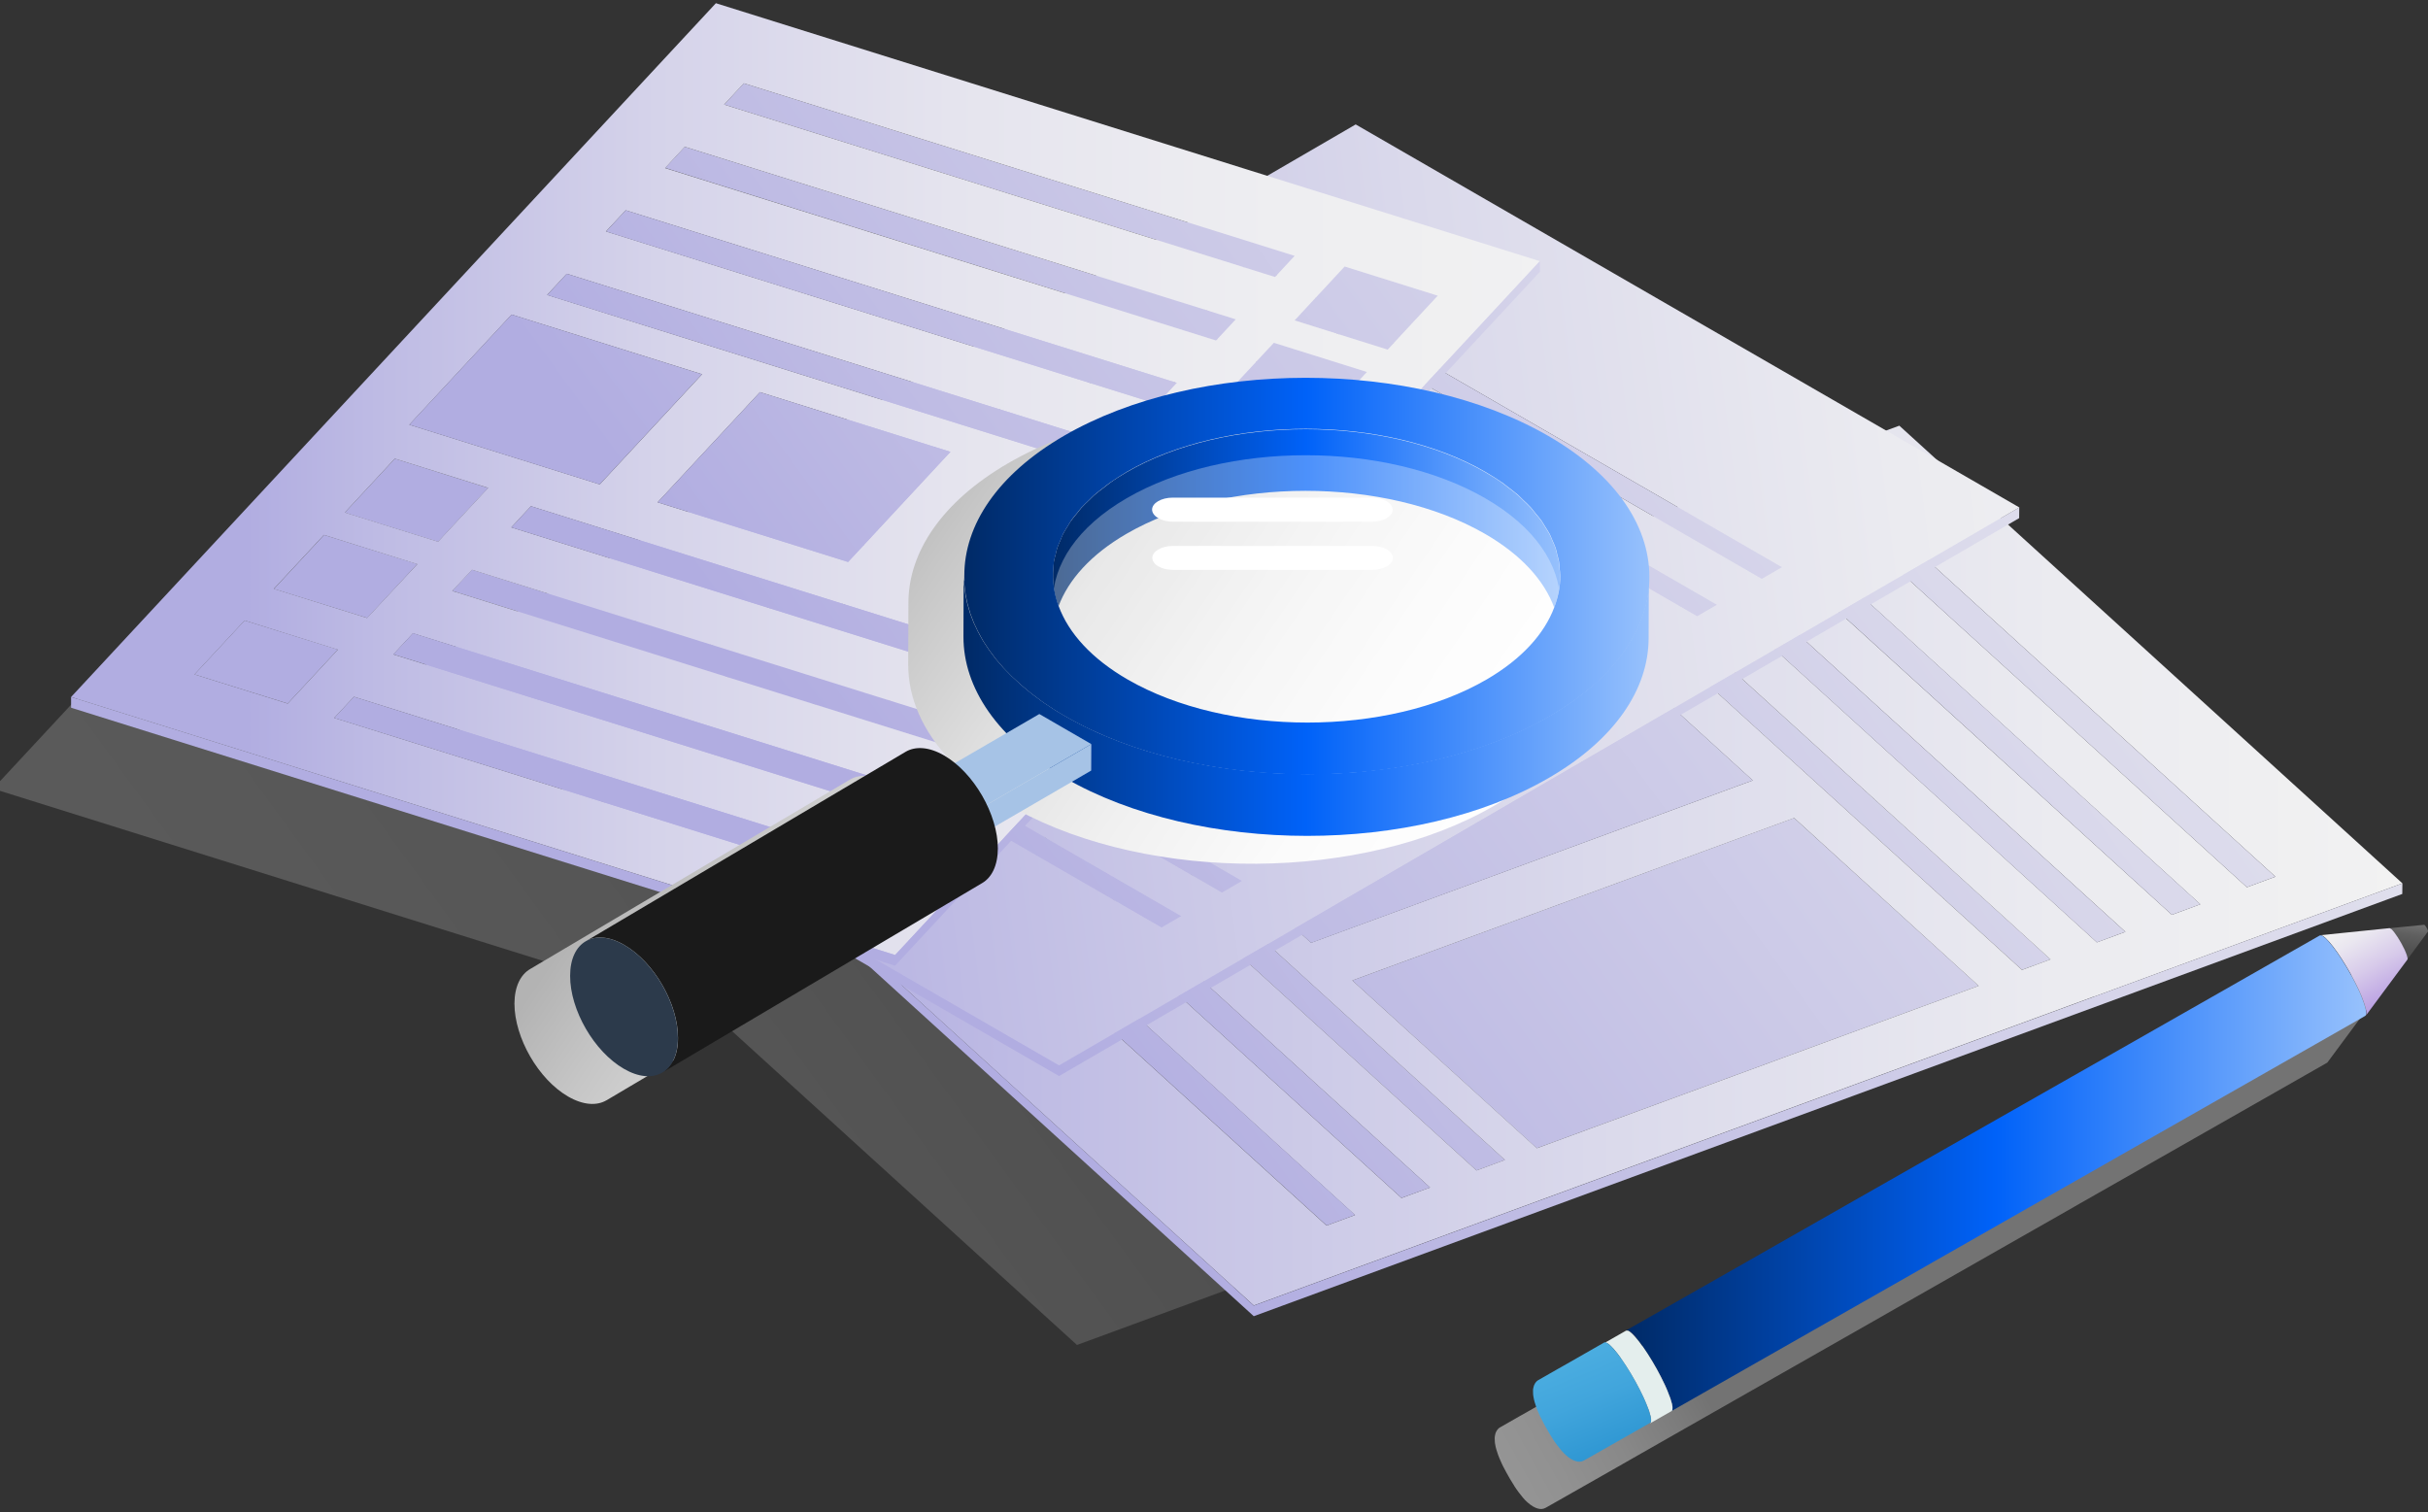 <svg width="366" height="228" viewBox="0 0 366 228" fill="none" xmlns="http://www.w3.org/2000/svg">
<rect x="0" y="0" width="366" height="228" fill="#333333" stroke="none"/>
<g clip-path="url(#clip0_5674_822)">
<path style="mix-blend-mode:multiply" opacity="0.5" d="M360.176 147.482C360.176 147.482 360.176 147.466 360.176 147.449C360.176 147.4 360.127 147.318 360.094 147.22C359.963 146.958 359.783 146.664 359.669 146.549C359.636 146.533 359.619 146.517 359.603 146.517C357.853 146.697 356.102 146.86 354.351 147.04C350.883 147.4 347.415 147.744 343.946 148.104C343.946 148.104 343.93 148.104 343.913 148.12H343.881L336.273 152.455C333.835 153.846 331.365 155.253 328.845 156.693L314.972 164.595C312.207 166.166 309.442 167.752 306.628 169.339L304.468 170.566C301.556 172.219 298.628 173.888 295.699 175.556L278.717 185.225C277.964 185.651 277.212 186.076 276.476 186.502L268.23 191.197C263.485 193.897 258.839 196.547 254.307 199.132L246.912 203.337C244.311 204.809 241.759 206.265 239.288 207.672C238.814 207.95 238.241 208.261 237.685 208.588L236.082 209.504C235.165 210.028 234.151 210.601 233.104 211.206L230.355 212.776C229.93 213.022 229.505 213.267 229.079 213.496L226.102 215.198C225.922 215.296 225.676 215.525 225.496 215.918C225.464 215.967 225.447 216.032 225.431 216.098C225.398 216.179 225.382 216.261 225.365 216.359C225.349 216.474 225.333 216.589 225.316 216.703C225.316 216.768 225.316 216.834 225.316 216.916C225.316 217.063 225.316 217.21 225.333 217.374C225.333 217.456 225.349 217.537 225.365 217.636C225.382 217.799 225.415 217.963 225.464 218.143C225.496 218.257 225.513 218.388 225.562 218.519C225.611 218.699 225.676 218.895 225.742 219.075C225.774 219.173 225.791 219.255 225.84 219.37C225.856 219.419 225.889 219.484 225.905 219.533C225.938 219.632 225.987 219.746 226.036 219.861C226.102 220.024 226.167 220.188 226.249 220.351C226.298 220.45 226.331 220.548 226.38 220.646C226.445 220.777 226.658 221.251 227.002 221.857C227.034 221.922 227.083 222.004 227.116 222.069C227.247 222.298 227.394 222.56 227.541 222.822C227.574 222.887 227.607 222.953 227.656 223.018C227.836 223.329 228.049 223.656 228.261 224C228.261 224 228.261 224 228.261 224.016C228.458 224.327 228.687 224.638 228.899 224.932C228.932 224.981 228.981 225.03 229.014 225.08C229.194 225.325 229.39 225.554 229.57 225.783C229.799 226.061 230.045 226.307 230.29 226.519C230.814 226.977 231.304 227.272 231.746 227.403C232.204 227.55 232.613 227.517 232.973 227.321C233.448 227.043 233.955 226.765 234.478 226.47L242.969 221.644L244.573 220.728L246.176 219.812L253.784 215.476C256.205 214.102 258.675 212.695 261.195 211.255L275.101 203.337C277.833 201.782 280.598 200.212 283.38 198.625L285.605 197.349C291.233 194.142 296.926 190.903 302.603 187.663L311.34 182.69C312.092 182.264 312.829 181.839 313.565 181.413L321.843 176.702C326.571 174.002 331.218 171.352 335.75 168.783L343.161 164.562C345.746 163.09 348.298 161.634 350.768 160.227C350.768 160.227 350.768 160.194 350.801 160.194C350.801 160.194 350.834 160.194 350.834 160.178C352.912 157.38 354.989 154.566 357.067 151.768C358.114 150.345 359.161 148.938 360.208 147.515C360.208 147.515 360.208 147.482 360.208 147.449L360.176 147.482Z" fill="url(#paint0_linear_5674_822)"/>
<path d="M362.892 144.504C362.892 144.39 362.843 144.226 362.777 144.03C362.777 143.981 362.744 143.932 362.728 143.882C362.646 143.67 362.564 143.441 362.434 143.163C361.861 141.936 360.977 140.545 360.454 140.087C360.323 139.972 360.241 139.923 360.176 139.94C361.926 139.76 363.677 139.596 365.428 139.416C365.428 139.416 365.46 139.416 365.493 139.449C365.607 139.547 365.804 139.841 365.918 140.103C365.967 140.201 365.984 140.267 366 140.332C366 140.349 366 140.349 366 140.365C366 140.398 366 140.414 366 140.43C364.953 141.854 363.906 143.261 362.859 144.684C362.859 144.684 362.892 144.586 362.892 144.504Z" fill="url(#paint1_linear_5674_822)"/>
<path d="M356.675 153.011C356.707 152.93 356.707 152.815 356.707 152.668C356.707 152.635 356.707 152.586 356.707 152.553C356.707 152.439 356.675 152.292 356.642 152.144C356.642 152.095 356.642 152.063 356.609 152.013C356.56 151.817 356.495 151.588 356.413 151.326C356.397 151.261 356.364 151.212 356.347 151.146C356.282 150.934 356.184 150.721 356.102 150.476C356.069 150.394 356.037 150.312 356.004 150.214C355.873 149.903 355.742 149.576 355.578 149.232C354.122 146.091 351.848 142.573 350.523 141.379C350.343 141.216 350.196 141.117 350.065 141.052C350.016 141.036 350 141.052 349.967 141.019C349.918 141.019 349.852 140.97 349.803 140.987C353.272 140.627 356.74 140.283 360.208 139.923C360.208 139.923 360.356 139.972 360.487 140.07C361.01 140.545 361.894 141.919 362.466 143.146C362.597 143.424 362.679 143.653 362.761 143.866C362.777 143.915 362.793 143.964 362.81 144.013C362.875 144.21 362.908 144.373 362.924 144.488C362.924 144.569 362.924 144.635 362.892 144.668C360.814 147.465 358.736 150.279 356.658 153.077C356.658 153.077 356.626 153.077 356.626 153.093C356.658 153.061 356.691 153.044 356.707 152.995L356.675 153.011Z" fill="url(#paint2_linear_5674_822)"/>
<path d="M349.721 141.019C349.721 141.019 349.738 141.003 349.754 141.003C349.803 141.003 349.852 141.019 349.918 141.036C349.836 141.019 349.771 141.003 349.721 141.019Z" fill="url(#paint3_linear_5674_822)"/>
<path d="M356.331 151.146C356.331 151.146 356.38 151.277 356.396 151.326C356.38 151.261 356.347 151.212 356.331 151.146Z" fill="url(#paint4_linear_5674_822)"/>
<path d="M355.987 150.23C356.02 150.312 356.053 150.394 356.085 150.492C356.053 150.41 356.02 150.328 355.987 150.23Z" fill="url(#paint5_linear_5674_822)"/>
<path d="M356.593 152.014C356.593 152.014 356.609 152.095 356.625 152.145C356.625 152.095 356.625 152.063 356.593 152.014Z" fill="url(#paint6_linear_5674_822)"/>
<path d="M252.082 212.564C252.082 212.564 252.115 212.367 252.115 212.22C252.115 212.188 252.115 212.138 252.115 212.089C252.115 211.975 252.082 211.828 252.049 211.68C252.049 211.631 252.049 211.599 252.017 211.549C251.968 211.353 251.902 211.124 251.82 210.862C251.804 210.813 251.771 210.748 251.755 210.682C251.673 210.47 251.591 210.241 251.493 210.012C251.46 209.93 251.428 209.848 251.395 209.75C251.264 209.439 251.133 209.112 250.97 208.768C249.513 205.627 247.239 202.109 245.914 200.915C245.734 200.752 245.587 200.653 245.456 200.588C245.456 200.588 245.44 200.572 245.423 200.572C245.391 200.572 245.374 200.572 245.342 200.572C245.26 200.555 245.194 200.539 245.145 200.572H245.113C247.583 199.165 250.152 197.708 252.737 196.236L260.131 192.031C264.663 189.446 269.31 186.796 274.054 184.097L282.3 179.401C283.052 178.976 283.789 178.55 284.541 178.125L301.523 168.456C304.452 166.787 307.38 165.118 310.293 163.466L312.452 162.239C315.25 160.636 318.031 159.065 320.796 157.494L334.67 149.592C337.189 148.153 339.676 146.746 342.097 145.355L349.705 141.019H349.738C349.787 141.003 349.852 141.019 349.934 141.036C349.967 141.036 349.999 141.036 350.032 141.069C350.163 141.134 350.31 141.232 350.49 141.396C351.832 142.59 354.09 146.108 355.546 149.249C355.709 149.592 355.857 149.92 355.971 150.23C356.004 150.312 356.037 150.41 356.069 150.492C356.167 150.738 356.249 150.95 356.315 151.163C356.331 151.228 356.364 151.294 356.38 151.343C356.462 151.588 356.527 151.817 356.576 152.03C356.576 152.079 356.593 152.112 356.609 152.161C356.642 152.308 356.658 152.455 356.675 152.57C356.675 152.619 356.675 152.652 356.675 152.684C356.675 152.815 356.675 152.946 356.642 153.028C356.626 153.077 356.593 153.11 356.56 153.126C356.56 153.126 356.56 153.159 356.527 153.159C354.057 154.566 351.505 156.022 348.92 157.494L341.508 161.715C336.977 164.3 332.33 166.934 327.602 169.634L319.324 174.346C318.587 174.771 317.835 175.196 317.099 175.622L308.362 180.595C302.685 183.818 297.008 187.058 291.364 190.281L289.139 191.557C286.357 193.144 283.592 194.715 280.86 196.269L266.954 204.187C264.451 205.611 261.964 207.018 259.542 208.408L251.935 212.744C251.935 212.744 252.017 212.678 252.033 212.613L252.082 212.564Z" fill="url(#paint7_linear_5674_822)"/>
<path d="M251.739 210.715C251.739 210.715 251.788 210.829 251.804 210.895C251.788 210.846 251.755 210.78 251.739 210.715Z" fill="#E4EEED"/>
<path d="M245.325 200.588C245.325 200.588 245.178 200.555 245.129 200.588C245.178 200.571 245.243 200.588 245.325 200.588Z" fill="#E4EEED"/>
<path d="M252 211.566C252 211.566 252.017 211.647 252.033 211.697C252.033 211.647 252.033 211.615 252 211.566Z" fill="#E4EEED"/>
<path d="M251.379 209.782C251.411 209.864 251.444 209.946 251.477 210.044C251.444 209.962 251.411 209.881 251.379 209.782Z" fill="#E4EEED"/>
<path d="M248.761 214.527C248.761 214.527 248.843 214.462 248.859 214.396C248.876 214.331 248.892 214.249 248.892 214.151C248.892 214.118 248.892 214.085 248.892 214.069C248.892 214.036 248.892 213.987 248.892 213.954C248.892 213.84 248.859 213.693 248.826 213.545C248.826 213.496 248.826 213.464 248.794 213.414C248.745 213.218 248.679 212.989 248.597 212.727C248.581 212.678 248.548 212.613 248.532 212.547C248.45 212.335 248.368 212.106 248.27 211.877C248.238 211.795 248.205 211.713 248.172 211.631C248.041 211.32 247.91 210.993 247.747 210.65C246.291 207.508 244.016 203.991 242.691 202.797C242.511 202.633 242.364 202.535 242.233 202.469C242.184 202.453 242.168 202.469 242.135 202.437C242.053 202.42 241.988 202.404 241.939 202.437H241.906L243.509 201.52C244.066 201.193 244.638 200.882 245.113 200.604H245.145C245.194 200.588 245.26 200.604 245.342 200.604C245.374 200.604 245.391 200.604 245.423 200.604C245.423 200.604 245.44 200.604 245.456 200.621C245.587 200.686 245.734 200.784 245.914 200.948C247.256 202.142 249.514 205.66 250.97 208.801C251.133 209.161 251.281 209.472 251.395 209.782C251.428 209.864 251.461 209.946 251.493 210.044C251.591 210.29 251.673 210.502 251.755 210.715C251.771 210.78 251.804 210.829 251.82 210.895C251.902 211.14 251.968 211.369 252.017 211.582C252.017 211.631 252.033 211.664 252.049 211.713C252.082 211.86 252.099 212.007 252.115 212.122C252.115 212.171 252.115 212.204 252.115 212.253C252.115 212.384 252.115 212.515 252.082 212.596C252.066 212.662 252.017 212.711 251.984 212.727L250.381 213.643L248.777 214.56L248.761 214.527Z" fill="#E4EEED"/>
<path d="M248.597 212.711C248.597 212.711 248.548 212.596 248.532 212.531C248.548 212.596 248.581 212.646 248.597 212.711Z" fill="url(#paint8_linear_5674_822)"/>
<path d="M248.826 213.529C248.826 213.529 248.826 213.447 248.794 213.398C248.794 213.447 248.81 213.48 248.826 213.529Z" fill="url(#paint9_linear_5674_822)"/>
<path d="M242.119 202.42C242.119 202.42 241.971 202.388 241.922 202.42C241.971 202.404 242.037 202.42 242.119 202.42Z" fill="url(#paint10_linear_5674_822)"/>
<path d="M242.119 202.42C242.119 202.42 242.184 202.42 242.217 202.453C242.348 202.518 242.495 202.616 242.675 202.78C244.016 203.974 246.274 207.492 247.73 210.633C247.894 210.993 248.041 211.304 248.156 211.615C248.188 211.697 248.221 211.778 248.254 211.86C248.352 212.106 248.434 212.318 248.515 212.531C248.532 212.596 248.565 212.645 248.581 212.711C248.663 212.956 248.728 213.185 248.777 213.398C248.777 213.447 248.794 213.48 248.81 213.529C248.843 213.676 248.859 213.823 248.875 213.938C248.875 213.987 248.875 214.02 248.875 214.052C248.875 214.085 248.875 214.118 248.875 214.134C248.875 214.232 248.875 214.314 248.843 214.38C248.826 214.445 248.777 214.494 248.744 214.511L240.253 219.337C239.73 219.631 239.223 219.926 238.748 220.188C238.388 220.384 237.979 220.417 237.521 220.269C237.063 220.139 236.589 219.86 236.065 219.386C235.82 219.173 235.591 218.911 235.345 218.65C235.149 218.421 234.969 218.192 234.789 217.946C234.756 217.897 234.707 217.848 234.674 217.799C234.445 217.504 234.233 217.194 234.036 216.883C234.036 216.883 234.036 216.883 234.036 216.866C233.824 216.539 233.611 216.212 233.431 215.885C233.398 215.819 233.366 215.754 233.317 215.688C233.169 215.427 233.022 215.165 232.891 214.936C232.858 214.854 232.809 214.789 232.777 214.723C232.449 214.101 232.22 213.627 232.155 213.513C232.106 213.414 232.073 213.316 232.024 213.218C231.942 213.038 231.877 212.874 231.811 212.727C231.762 212.613 231.713 212.515 231.681 212.4C231.664 212.351 231.631 212.285 231.615 212.236C231.582 212.138 231.566 212.04 231.517 211.942C231.451 211.746 231.386 211.566 231.337 211.386C231.304 211.255 231.272 211.14 231.239 211.009C231.206 210.829 231.173 210.666 231.141 210.502C231.141 210.42 231.124 210.322 231.108 210.24C231.108 210.077 231.092 209.93 231.092 209.782C231.092 209.717 231.092 209.635 231.092 209.57C231.092 209.455 231.108 209.341 231.141 209.226C231.157 209.128 231.19 209.046 231.206 208.964C231.222 208.899 231.239 208.85 231.272 208.784C231.451 208.375 231.697 208.163 231.877 208.064L234.854 206.363C235.28 206.118 235.705 205.889 236.131 205.643L238.879 204.073C239.926 203.484 240.941 202.895 241.857 202.371H241.889C241.939 202.355 242.004 202.371 242.086 202.371L242.119 202.42Z" fill="url(#paint11_linear_5674_822)"/>
<path style="mix-blend-mode:multiply" opacity="0.2" d="M277.621 158.918L319.994 143.343L265.874 94.098L267.412 93.198V91.742L256.123 85.214L250.953 80.518L249.121 81.189L176.333 39.159L164.177 46.211L88.51 22.52L0 117.771V119.227L104.952 152.095L109.632 154.795L162.345 202.764L319.994 144.799V143.343L277.621 158.918Z" fill="url(#paint12_linear_5674_822)"/>
<path d="M269.866 80.06L266.708 81.222L265.563 81.647L269.866 80.06Z" fill="url(#paint13_linear_5674_822)"/>
<path d="M258.544 84.216L254.258 85.803L258.544 84.216Z" fill="url(#paint14_linear_5674_822)"/>
<path d="M254.258 85.803L255.518 86.948L254.258 85.803Z" fill="url(#paint15_linear_5674_822)"/>
<path d="M244.213 91.103L242.953 89.958L247.239 88.371L242.953 89.958L244.213 91.103Z" fill="url(#paint16_linear_5674_822)"/>
<path d="M262.946 118.115L264.222 117.656L262.946 118.115Z" fill="url(#paint17_linear_5674_822)"/>
<path d="M264.221 117.657L236.409 92.363L264.221 117.657Z" fill="url(#paint18_linear_5674_822)"/>
<path d="M161.985 121.338L222.568 176.456L226.854 174.869L165.028 118.605L160.725 120.192L161.985 121.338Z" fill="url(#paint19_linear_5674_822)"/>
<path d="M161.985 121.338L160.725 120.192L161.985 121.338Z" fill="url(#paint20_linear_5674_822)"/>
<path d="M244.213 91.103L304.795 146.206L309.098 144.635L247.239 88.371L242.953 89.958L244.213 91.103Z" fill="url(#paint21_linear_5674_822)"/>
<path d="M298.268 148.627L270.439 123.317L203.852 147.809L231.648 173.102L249.546 166.525L296.992 149.085L298.268 148.627Z" fill="url(#paint22_linear_5674_822)"/>
<path d="M165.028 118.605L160.725 120.192L165.028 118.605Z" fill="url(#paint23_linear_5674_822)"/>
<path d="M315.593 150.279L362.139 133.166L286.308 64.174L113.182 127.817L188.996 196.809L315.577 150.263L315.593 150.279ZM298.268 148.627L297.008 149.085L249.562 166.525L231.664 173.102L203.851 147.809L270.455 123.317L298.268 148.627ZM316.084 142.067L255.518 86.948L254.258 85.803L258.544 84.216L320.387 140.48L316.084 142.067ZM281.155 75.905L342.997 132.168L338.694 133.755L278.112 78.637L276.852 77.492L278.439 76.919L281.155 75.921V75.905ZM266.708 81.222L269.849 80.06L331.676 136.324L327.389 137.911L266.806 82.793L265.547 81.647L266.708 81.222ZM242.953 89.958L247.256 88.371L309.098 144.635L304.795 146.222L244.213 91.104L242.953 89.958ZM236.409 92.363L264.221 117.657L262.962 118.115L197.634 142.132L169.822 116.822L236.425 92.347L236.409 92.363ZM165.028 118.606L226.854 174.869L222.568 176.456L161.985 121.338L160.725 120.193L165.028 118.606ZM153.723 122.761L215.565 179.025L211.263 180.612L149.436 124.348L153.723 122.761ZM142.418 126.917L204.26 183.18L199.958 184.767L138.115 128.504L142.418 126.917Z" fill="url(#paint24_linear_5674_822)"/>
<path d="M236.409 92.363L169.805 116.839L197.635 142.148L262.946 118.115L264.222 117.657L236.409 92.363Z" fill="url(#paint25_linear_5674_822)"/>
<path d="M278.112 78.637L338.694 133.755L342.997 132.168L281.155 75.905L278.439 76.903L276.852 77.492L278.112 78.637Z" fill="url(#paint26_linear_5674_822)"/>
<path d="M265.563 81.647L266.823 82.793L327.389 137.911L331.692 136.324L269.866 80.06L265.563 81.647Z" fill="url(#paint27_linear_5674_822)"/>
<path d="M258.544 84.216L254.258 85.803L255.518 86.948L316.084 142.066L320.387 140.479L258.544 84.216Z" fill="url(#paint28_linear_5674_822)"/>
<path d="M211.263 180.595L215.566 179.025L153.723 122.761L149.437 124.348L211.263 180.595Z" fill="url(#paint29_linear_5674_822)"/>
<path d="M199.974 184.751L204.277 183.164L142.418 126.917L138.115 128.487L199.974 184.751Z" fill="url(#paint30_linear_5674_822)"/>
<path d="M315.593 150.279L188.996 196.825L113.182 127.816V129.436L188.996 198.428L362.123 134.77L362.139 133.166L315.593 150.279Z" fill="url(#paint31_linear_5674_822)"/>
<path d="M188.898 39.503L185.887 41.253L188.898 39.503Z" fill="url(#paint32_linear_5674_822)"/>
<path d="M170.967 49.924L221.292 78.981L170.967 49.924L167.384 52.019L170.967 49.924Z" fill="url(#paint33_linear_5674_822)"/>
<path d="M160.905 55.781L157.911 57.516L160.905 55.781Z" fill="url(#paint34_linear_5674_822)"/>
<path d="M258.839 91.185L179.147 45.163L258.839 91.185Z" fill="url(#paint35_linear_5674_822)"/>
<path d="M199.859 91.431L203.459 89.337L153.134 60.297L149.535 62.375L199.859 91.431Z" fill="url(#paint36_linear_5674_822)"/>
<path d="M255.829 92.919L258.839 91.185L179.147 45.163L176.153 46.914L255.829 92.919Z" fill="url(#paint37_linear_5674_822)"/>
<path d="M204.064 93.869L207.663 91.774L204.064 93.869Z" fill="url(#paint38_linear_5674_822)"/>
<path d="M96.788 94.637L95.398 93.836L98.392 92.102L178.084 138.107L98.392 92.102L95.398 93.836L96.788 94.637Z" fill="url(#paint39_linear_5674_822)"/>
<path d="M143.907 65.647L194.231 94.703L143.907 65.647L141.633 66.972L143.907 65.647Z" fill="url(#paint40_linear_5674_822)"/>
<path d="M198.452 97.141L223.598 111.652L198.452 97.141Z" fill="url(#paint41_linear_5674_822)"/>
<path d="M181.405 102.163L185.004 100.069L134.679 71.013L131.08 73.107L181.405 102.163Z" fill="url(#paint42_linear_5674_822)"/>
<path d="M185.626 104.585L189.209 102.49L214.371 117.019L189.209 102.49L185.626 104.585Z" fill="url(#paint43_linear_5674_822)"/>
<path d="M229.226 108.38L232.826 106.303L207.663 91.774L204.064 93.869L229.226 108.38Z" fill="url(#paint44_linear_5674_822)"/>
<path d="M189.209 102.49L185.626 104.585L210.772 119.113L214.371 117.019L189.209 102.49Z" fill="url(#paint45_linear_5674_822)"/>
<path d="M125.763 76.199L205.455 122.205L125.763 76.199L122.769 77.933L125.763 76.199Z" fill="url(#paint46_linear_5674_822)"/>
<path d="M193.331 129.256L196.325 127.506L116.634 81.5L113.64 83.251L193.331 129.256Z" fill="url(#paint47_linear_5674_822)"/>
<path d="M95.398 93.836L96.788 94.637L175.09 139.858L178.084 138.107L98.392 92.102L95.398 93.836Z" fill="url(#paint48_linear_5674_822)"/>
<path d="M304.386 76.494L204.359 18.758L59.617 102.867L159.645 160.619L304.386 76.51V76.494ZM210.772 119.113L185.609 104.585L189.209 102.49L214.371 117.019L210.772 119.113ZM219.999 113.746L194.837 99.218L198.452 97.124L223.615 111.652L219.999 113.746ZM232.826 106.302L229.226 108.397L204.064 93.868L207.663 91.774L232.826 106.302ZM188.898 39.503L268.59 85.508L265.579 87.259L185.888 41.253L188.898 39.503ZM179.147 45.163L258.839 91.169L255.829 92.92L176.137 46.914L179.147 45.163ZM170.967 49.924L221.292 78.981L217.692 81.075L167.367 52.018L170.967 49.924ZM160.905 55.781L240.597 101.787L237.603 103.521L157.911 57.516L160.905 55.781ZM153.134 60.297L203.459 89.353L199.859 91.447L149.535 62.391L153.134 60.297ZM143.907 65.647L194.231 94.703L190.616 96.797L140.291 67.741L141.616 66.972L143.89 65.647H143.907ZM134.679 71.013L185.004 100.069L181.405 102.163L131.08 73.107L134.679 71.013ZM122.769 77.933L125.763 76.199L205.455 122.205L202.461 123.939L122.769 77.933ZM196.326 127.506L193.315 129.256L113.623 83.251L116.634 81.5L196.326 127.506ZM107.505 86.801L187.196 132.806L184.202 134.541L104.511 88.535L107.505 86.801ZM98.392 92.102L178.084 138.107L175.09 139.841L96.788 94.637L95.398 93.836L98.392 92.102Z" fill="url(#paint49_linear_5674_822)"/>
<path d="M170.967 49.924L167.384 52.019L217.692 81.058L221.292 78.981L170.967 49.924Z" fill="url(#paint50_linear_5674_822)"/>
<path d="M185.887 41.253L265.579 87.259L268.59 85.508L188.898 39.503L185.887 41.253Z" fill="url(#paint51_linear_5674_822)"/>
<path d="M190.632 96.797L194.231 94.703L143.907 65.647L141.633 66.972L140.307 67.741L190.632 96.797Z" fill="url(#paint52_linear_5674_822)"/>
<path d="M157.911 57.516L237.603 103.521L240.597 101.787L160.905 55.781L157.911 57.516Z" fill="url(#paint53_linear_5674_822)"/>
<path d="M198.452 97.141L194.837 99.235L219.999 113.747L223.598 111.652L198.452 97.141Z" fill="url(#paint54_linear_5674_822)"/>
<path d="M122.769 77.933L202.461 123.939L205.455 122.205L125.763 76.199L122.769 77.933Z" fill="url(#paint55_linear_5674_822)"/>
<path d="M104.51 88.535L184.202 134.557L187.196 132.806L107.504 86.801L104.51 88.535Z" fill="url(#paint56_linear_5674_822)"/>
<path d="M159.645 160.619L59.617 102.867V104.47L159.645 162.223L304.37 78.113L304.386 76.494L159.645 160.619Z" fill="url(#paint57_linear_5674_822)"/>
<path d="M112.118 12.557L109.157 15.764L112.118 12.557Z" fill="url(#paint58_linear_5674_822)"/>
<path d="M101.418 25.678L183.303 51.331L184.742 49.794L186.28 48.141L103.218 22.128L100.257 25.318L101.418 25.678Z" fill="url(#paint59_linear_5674_822)"/>
<path d="M103.218 22.128L100.257 25.318L103.218 22.128Z" fill="url(#paint60_linear_5674_822)"/>
<path d="M101.418 25.678L100.257 25.318L101.418 25.678Z" fill="url(#paint61_linear_5674_822)"/>
<path d="M195.164 38.57L153.641 25.564L195.164 38.57Z" fill="url(#paint62_linear_5674_822)"/>
<path d="M109.157 15.764L192.203 41.76L195.164 38.57L153.641 25.564L112.118 12.557L109.157 15.764Z" fill="url(#paint63_linear_5674_822)"/>
<path d="M215.582 45.818L216.744 44.575L215.582 45.818Z" fill="url(#paint64_linear_5674_822)"/>
<path d="M82.473 44.476L83.618 44.836L82.473 44.476L85.434 41.27L168.496 67.283L85.434 41.27L82.473 44.476Z" fill="url(#paint65_linear_5674_822)"/>
<path d="M195.148 48.304L209.185 52.706L215.582 45.818L216.744 44.574L202.69 40.173L195.148 48.304Z" fill="url(#paint66_linear_5674_822)"/>
<path d="M135.841 44.705L94.318 31.699L135.841 44.705Z" fill="url(#paint67_linear_5674_822)"/>
<path d="M192.023 51.675L184.448 59.79L198.502 64.191L206.06 56.076L192.023 51.675Z" fill="url(#paint68_linear_5674_822)"/>
<path d="M172.472 72.698L186.526 77.083L194.084 68.951L180.031 64.567L172.472 72.698Z" fill="url(#paint69_linear_5674_822)"/>
<path d="M72.428 74.809L73.589 73.565L72.428 74.809Z" fill="url(#paint70_linear_5674_822)"/>
<path d="M69.941 77.475L72.428 74.808L73.59 73.565L59.52 69.148L51.977 77.279L66.031 81.68L69.941 77.475Z" fill="url(#paint71_linear_5674_822)"/>
<path d="M77.074 79.504L80.035 76.314L78.498 77.966L77.074 79.504L78.219 79.864L77.074 79.504Z" fill="url(#paint72_linear_5674_822)"/>
<path d="M61.744 86.294L62.906 85.034L61.744 86.294Z" fill="url(#paint73_linear_5674_822)"/>
<path d="M183.826 80.126L155.13 71.127L141.207 86.114L140.798 86.555L140.471 86.915L139.702 87.733L168.398 96.732L169.495 95.554L182.665 81.385L183.826 80.126Z" fill="url(#paint74_linear_5674_822)"/>
<path d="M41.294 88.78L55.348 93.165L61.745 86.293L62.906 85.034L48.852 80.649L41.294 88.78Z" fill="url(#paint75_linear_5674_822)"/>
<path d="M50.93 97.926L36.876 93.541L29.318 101.672L43.371 106.057L50.93 97.926Z" fill="url(#paint76_linear_5674_822)"/>
<path d="M163.081 102.31L106.032 84.445L163.081 102.31Z" fill="url(#paint77_linear_5674_822)"/>
<path d="M50.374 108.233L51.535 108.593L50.374 108.233L53.351 105.043L136.397 131.04L53.351 105.043L50.374 108.233Z" fill="url(#paint78_linear_5674_822)"/>
<path d="M71.135 85.885L68.174 89.075L69.319 89.435L151.22 115.088L154.181 111.898L71.135 85.885Z" fill="url(#paint79_linear_5674_822)"/>
<path d="M134.925 143.981L232.122 39.372L107.914 0.483L10.716 105.075L134.925 143.964V143.981ZM133.42 134.23L51.535 108.593L50.374 108.233L53.351 105.043L136.397 131.039L133.42 134.23ZM145.297 121.469L142.336 124.659L59.29 98.662L62.252 95.472L145.297 121.469ZM151.22 115.088L69.336 89.451L68.174 89.091L71.152 85.901L154.197 111.898L151.22 115.088ZM161.085 104.47L160.12 105.501L78.219 79.864L77.074 79.504L78.498 77.966L80.035 76.314L106.032 84.461L163.081 102.327L161.085 104.486V104.47ZM180.031 64.567L194.084 68.968L186.526 77.099L172.472 72.698L180.031 64.567ZM143.269 68.117L127.841 84.723L99.128 75.725L114.556 59.119L143.269 68.117ZM183.826 80.126L182.665 81.369L169.494 95.554L168.398 96.732L139.686 87.733L140.455 86.915L140.782 86.555L141.207 86.097L155.114 71.127L183.826 80.126ZM206.06 56.076L198.518 64.207L184.448 59.806L192.023 51.675L206.06 56.076ZM216.743 44.574L215.582 45.818L209.185 52.706L195.148 48.305L202.69 40.173L216.743 44.574ZM112.118 12.557L153.641 25.564L195.164 38.57L192.203 41.76L109.157 15.764L112.118 12.573V12.557ZM103.218 22.128L186.28 48.141L184.742 49.793L183.303 51.331L101.402 25.694L100.257 25.334L103.218 22.144V22.128ZM94.318 31.699L135.841 44.705L177.364 57.712L174.403 60.902L92.502 35.249L91.341 34.889L94.318 31.699ZM85.434 41.27L168.496 67.283L165.519 70.473L108.47 52.607L83.618 44.82L82.473 44.46L85.434 41.27ZM77.123 47.421L105.836 56.419L90.408 73.025L61.695 64.027L77.123 47.421ZM59.519 69.148L73.589 73.549L72.428 74.792L69.941 77.459L66.031 81.664L51.977 77.263L59.519 69.131V69.148ZM48.852 80.649L62.906 85.05L61.744 86.294L58.979 89.255L55.331 93.165L41.277 88.764L48.836 80.633L48.852 80.649ZM36.877 93.541L50.93 97.942L43.372 106.073L29.318 101.672L36.877 93.541Z" fill="url(#paint80_linear_5674_822)"/>
<path d="M92.519 35.265L174.403 60.902L177.364 57.712L135.841 44.705L94.318 31.699L91.357 34.889L92.519 35.265Z" fill="url(#paint81_linear_5674_822)"/>
<path d="M82.473 44.476L83.618 44.836L108.47 52.607L165.519 70.473L168.496 67.283L85.434 41.27L82.473 44.476Z" fill="url(#paint82_linear_5674_822)"/>
<path d="M163.081 102.311L106.032 84.445L80.035 76.314L77.074 79.504L78.219 79.864L160.12 105.517L161.085 104.47L163.081 102.311Z" fill="url(#paint83_linear_5674_822)"/>
<path d="M142.336 124.659L145.297 121.468L62.252 95.455L59.29 98.646L142.336 124.659Z" fill="url(#paint84_linear_5674_822)"/>
<path d="M50.374 108.233L51.535 108.593L133.42 134.23L136.397 131.04L53.351 105.043L50.374 108.233Z" fill="url(#paint85_linear_5674_822)"/>
<path d="M232.122 39.372L134.925 143.981L10.716 105.075V106.695L134.925 145.584L232.122 40.975V39.372Z" fill="url(#paint86_linear_5674_822)"/>
<path d="M105.819 56.419L77.123 47.421L61.695 64.027L90.392 73.025L105.819 56.419Z" fill="url(#paint87_linear_5674_822)"/>
<path d="M127.841 84.723L143.269 68.117L114.556 59.119L99.128 75.725L127.841 84.723Z" fill="url(#paint88_linear_5674_822)"/>
<path style="mix-blend-mode:multiply" d="M240.188 91.823C240.515 83.905 235.443 75.905 224.956 69.851C204.735 58.17 172.03 58.186 151.94 69.851C141.927 75.676 136.921 83.3 136.937 90.924C136.937 90.907 136.937 90.874 136.937 90.858L136.904 100.2C136.904 105.206 139.048 110.213 143.334 114.712L135.563 119.227C135.039 118.802 134.483 118.409 133.927 118.082C131.669 116.773 129.624 116.659 128.152 117.509L79.937 146.075C78.465 146.925 77.565 148.725 77.549 151.294C77.549 156.447 81.164 162.73 85.647 165.315C87.921 166.624 89.983 166.738 91.455 165.855C91.455 165.855 91.455 165.855 91.439 165.871L139.653 137.306C141.109 136.455 142.009 134.655 142.025 132.103C142.025 131.039 141.845 129.927 141.567 128.798L153.216 122.025C173.519 133.117 205.438 132.954 225.202 121.485C235.182 115.693 240.172 108.086 240.204 100.494L240.237 91.153C240.237 91.365 240.221 91.594 240.204 91.807L240.188 91.823Z" fill="url(#paint89_linear_5674_822)"/>
<path d="M161.478 78.457C161.265 78.751 161.118 79.062 160.921 79.373C160.692 79.749 160.447 80.109 160.251 80.486C160.087 80.796 159.989 81.124 159.858 81.434C159.694 81.811 159.514 82.171 159.384 82.563C159.269 82.891 159.22 83.218 159.138 83.529C159.04 83.905 158.925 84.281 158.86 84.658C158.811 84.985 158.811 85.312 158.778 85.639C158.615 87.57 158.86 89.5 159.563 91.398C161.052 87.406 164.439 83.594 169.789 80.486C184.677 71.831 208.874 71.831 223.86 80.486C229.325 83.643 232.793 87.521 234.282 91.594C234.854 90.04 235.182 88.469 235.182 86.883C235.182 86.506 235.132 86.13 235.083 85.754C235.051 85.427 235.051 85.083 235.002 84.756C234.936 84.379 234.822 84.003 234.723 83.627C234.642 83.3 234.576 82.972 234.478 82.645C234.347 82.269 234.167 81.893 234.004 81.516C233.873 81.206 233.758 80.878 233.595 80.567C233.398 80.191 233.137 79.815 232.907 79.439C232.728 79.144 232.564 78.833 232.351 78.539C232.073 78.162 231.746 77.786 231.435 77.41C231.206 77.132 231.01 76.837 230.764 76.576C230.404 76.183 229.995 75.806 229.603 75.43C229.341 75.185 229.112 74.923 228.834 74.678C228.359 74.269 227.819 73.86 227.296 73.467C227.034 73.271 226.805 73.074 226.543 72.878C225.725 72.289 224.842 71.733 223.893 71.193C208.907 62.538 184.71 62.555 169.822 71.193C168.889 71.733 168.022 72.289 167.22 72.878C166.958 73.058 166.746 73.271 166.484 73.451C165.96 73.843 165.421 74.252 164.946 74.661C164.668 74.907 164.455 75.152 164.193 75.397C163.801 75.774 163.375 76.15 163.032 76.543C162.787 76.821 162.59 77.099 162.361 77.377C162.05 77.753 161.739 78.113 161.461 78.506L161.478 78.457Z" fill="url(#paint90_linear_5674_822)"/>
<g opacity="0.3">
<path d="M235.182 90.891V93.558C235.165 99.186 231.451 104.814 224.056 109.116C209.168 117.771 184.955 117.771 169.969 109.116C162.427 104.765 158.664 99.055 158.68 93.345V90.678C158.68 96.388 162.443 102.098 169.969 106.45C184.955 115.104 209.168 115.104 224.056 106.45C231.451 102.147 235.149 96.535 235.165 90.891H235.182Z" fill="white"/>
<path d="M223.893 75.119C238.879 83.774 238.944 97.795 224.073 106.45C209.185 115.104 184.971 115.104 169.985 106.45C154.999 97.795 154.933 83.774 169.821 75.119C184.709 66.465 208.923 66.465 223.893 75.119Z" fill="white"/>
</g>
<path d="M248.564 87.635C248.564 87.864 248.564 88.093 248.532 88.322C248.515 88.568 248.483 88.813 248.45 89.059C248.417 89.288 248.401 89.517 248.368 89.746C248.335 89.991 248.27 90.237 248.221 90.482C248.172 90.711 248.139 90.94 248.074 91.169C248.008 91.415 247.943 91.66 247.861 91.905C247.796 92.134 247.73 92.363 247.665 92.576C247.583 92.822 247.485 93.067 247.387 93.312C247.305 93.541 247.223 93.754 247.125 93.983C247.027 94.228 246.896 94.474 246.798 94.719C246.699 94.932 246.601 95.161 246.487 95.374C246.356 95.619 246.225 95.865 246.094 96.094C245.979 96.306 245.865 96.535 245.734 96.748C245.587 96.993 245.423 97.222 245.276 97.468C245.129 97.68 245.014 97.893 244.851 98.106C244.687 98.351 244.507 98.58 244.327 98.809C244.163 99.022 244.016 99.235 243.853 99.431C243.656 99.677 243.46 99.906 243.247 100.135C243.084 100.331 242.92 100.544 242.74 100.74C242.527 100.985 242.282 101.214 242.053 101.46C241.873 101.656 241.693 101.836 241.497 102.032C241.251 102.278 240.99 102.507 240.744 102.736C240.548 102.916 240.368 103.096 240.155 103.276C239.877 103.521 239.599 103.75 239.304 103.979C239.092 104.143 238.895 104.323 238.683 104.486C238.388 104.732 238.061 104.961 237.75 105.19C237.538 105.354 237.325 105.517 237.096 105.681C236.736 105.943 236.36 106.188 235.983 106.433C235.787 106.564 235.607 106.695 235.394 106.826C234.805 107.202 234.2 107.579 233.578 107.939C213.471 119.62 180.767 119.62 160.529 107.939C159.891 107.579 159.285 107.202 158.68 106.826C158.5 106.712 158.336 106.581 158.157 106.466C157.747 106.204 157.338 105.943 156.962 105.664C156.75 105.517 156.537 105.354 156.34 105.19C156.013 104.945 155.67 104.716 155.359 104.454C155.13 104.274 154.933 104.094 154.704 103.914C154.426 103.685 154.132 103.456 153.87 103.21C153.657 103.014 153.461 102.834 153.248 102.638C153.003 102.409 152.741 102.18 152.496 101.951C152.299 101.754 152.119 101.558 151.923 101.362C151.694 101.133 151.449 100.887 151.236 100.658C151.056 100.462 150.876 100.249 150.696 100.036C150.5 99.807 150.287 99.578 150.091 99.333C149.927 99.12 149.764 98.908 149.616 98.695C149.436 98.466 149.256 98.22 149.093 97.991C148.946 97.779 148.815 97.566 148.667 97.353C148.504 97.108 148.34 96.879 148.193 96.633C148.062 96.421 147.948 96.192 147.817 95.963C147.686 95.717 147.539 95.488 147.424 95.243C147.31 95.014 147.211 94.785 147.097 94.556C146.982 94.31 146.868 94.081 146.753 93.836C146.655 93.607 146.573 93.378 146.491 93.149C146.393 92.903 146.295 92.658 146.213 92.412C146.132 92.183 146.082 91.954 146.017 91.725C145.952 91.48 145.87 91.234 145.804 90.989C145.739 90.76 145.706 90.531 145.657 90.302C145.608 90.056 145.543 89.811 145.51 89.566C145.477 89.337 145.444 89.108 145.428 88.862C145.395 88.617 145.363 88.371 145.33 88.126C145.314 87.897 145.314 87.668 145.297 87.422C145.297 87.177 145.264 86.932 145.264 86.686C145.264 86.67 145.264 86.637 145.264 86.621L145.232 95.963C145.215 103.668 150.287 111.374 160.463 117.248C180.701 128.929 213.406 128.945 233.513 117.248C243.493 111.456 248.483 103.848 248.515 96.257L248.548 86.915C248.548 87.128 248.532 87.357 248.515 87.57L248.564 87.635Z" fill="url(#paint91_linear_5674_822)"/>
<path d="M145.346 87.472C145.346 87.701 145.346 87.93 145.379 88.175C145.395 88.421 145.444 88.666 145.477 88.911C145.51 89.14 145.526 89.369 145.559 89.615C145.608 89.86 145.657 90.106 145.706 90.351C145.755 90.58 145.788 90.809 145.853 91.038C145.919 91.284 146.001 91.529 146.066 91.774C146.131 92.004 146.197 92.233 146.262 92.462C146.344 92.707 146.442 92.952 146.541 93.198C146.622 93.427 146.704 93.656 146.802 93.885C146.9 94.13 147.031 94.359 147.146 94.605C147.26 94.834 147.342 95.063 147.473 95.292C147.604 95.537 147.735 95.766 147.866 96.012C147.997 96.241 148.111 96.454 148.242 96.683C148.389 96.928 148.553 97.157 148.716 97.402C148.864 97.615 148.995 97.828 149.142 98.04C149.305 98.269 149.485 98.515 149.665 98.744C149.829 98.957 149.976 99.169 150.14 99.382C150.336 99.611 150.532 99.856 150.745 100.086C150.925 100.298 151.089 100.495 151.285 100.707C151.498 100.953 151.743 101.182 151.972 101.411C152.169 101.607 152.332 101.803 152.545 102C152.79 102.229 153.036 102.458 153.297 102.687C153.51 102.883 153.706 103.079 153.919 103.259C154.181 103.489 154.475 103.718 154.753 103.963C154.966 104.143 155.179 104.323 155.408 104.503C155.719 104.748 156.062 104.994 156.39 105.239C156.602 105.403 156.799 105.55 157.011 105.714C157.388 105.992 157.797 106.253 158.206 106.515C158.385 106.63 158.549 106.761 158.729 106.875C159.318 107.251 159.94 107.628 160.578 107.988C180.816 119.669 213.52 119.685 233.627 107.988C234.249 107.628 234.854 107.251 235.443 106.875C235.64 106.744 235.836 106.613 236.032 106.482C236.409 106.237 236.785 105.975 237.145 105.73C237.374 105.566 237.57 105.403 237.799 105.239C238.11 105.01 238.437 104.781 238.732 104.536C238.944 104.372 239.141 104.192 239.353 104.028C239.632 103.799 239.926 103.554 240.204 103.325C240.401 103.145 240.597 102.965 240.793 102.785C241.055 102.556 241.317 102.311 241.546 102.081C241.742 101.885 241.906 101.705 242.102 101.509C242.331 101.263 242.56 101.034 242.789 100.789C242.969 100.593 243.133 100.38 243.296 100.184C243.493 99.955 243.705 99.709 243.902 99.48C244.065 99.267 244.213 99.055 244.376 98.859C244.556 98.629 244.736 98.384 244.9 98.155C245.047 97.942 245.178 97.73 245.325 97.517C245.472 97.272 245.636 97.043 245.783 96.797C245.914 96.584 246.029 96.372 246.143 96.143C246.274 95.897 246.421 95.668 246.536 95.423C246.65 95.21 246.748 94.981 246.847 94.768C246.961 94.523 247.076 94.278 247.174 94.032C247.272 93.803 247.337 93.59 247.436 93.361C247.534 93.116 247.632 92.871 247.714 92.625C247.795 92.396 247.845 92.167 247.91 91.954C247.975 91.709 248.057 91.464 248.123 91.218C248.172 90.989 248.221 90.76 248.27 90.531C248.319 90.286 248.384 90.04 248.417 89.795C248.45 89.566 248.483 89.337 248.499 89.108C248.532 88.862 248.564 88.617 248.581 88.371C248.597 88.142 248.597 87.913 248.613 87.684C248.941 79.766 243.869 71.766 233.382 65.712C213.16 54.031 180.456 54.047 160.365 65.712C150.352 71.537 145.346 79.16 145.363 86.784C145.363 87.03 145.379 87.275 145.395 87.521L145.346 87.472ZM163.048 76.494C163.408 76.101 163.817 75.725 164.21 75.349C164.455 75.103 164.684 74.858 164.962 74.612C165.437 74.203 165.977 73.794 166.5 73.402C166.746 73.205 166.975 73.009 167.237 72.829C168.055 72.256 168.922 71.684 169.838 71.144C184.726 62.489 208.923 62.489 223.909 71.144C224.842 71.684 225.725 72.256 226.56 72.829C226.821 73.025 227.05 73.222 227.312 73.418C227.836 73.811 228.376 74.22 228.85 74.629C229.128 74.874 229.357 75.136 229.619 75.381C230.012 75.757 230.437 76.134 230.781 76.526C231.026 76.805 231.222 77.083 231.451 77.361C231.762 77.737 232.089 78.113 232.368 78.49C232.58 78.784 232.727 79.095 232.924 79.389C233.153 79.766 233.415 80.142 233.611 80.518C233.775 80.829 233.873 81.156 234.02 81.467C234.184 81.844 234.364 82.22 234.494 82.596C234.609 82.923 234.658 83.251 234.74 83.578C234.838 83.954 234.952 84.33 235.018 84.707C235.067 85.034 235.083 85.377 235.1 85.705C235.132 86.081 235.198 86.457 235.198 86.834C235.198 88.421 234.887 89.991 234.298 91.545C232.809 95.537 229.423 99.333 224.089 102.441C209.201 111.096 184.988 111.096 169.985 102.441C164.521 99.284 161.069 95.423 159.58 91.365C158.876 89.468 158.631 87.537 158.794 85.606C158.827 85.279 158.827 84.952 158.876 84.625C158.942 84.249 159.056 83.872 159.154 83.496C159.236 83.169 159.285 82.842 159.4 82.531C159.531 82.154 159.711 81.778 159.874 81.402C160.005 81.091 160.12 80.764 160.267 80.453C160.463 80.077 160.709 79.717 160.938 79.34C161.118 79.03 161.281 78.735 161.494 78.424C161.756 78.048 162.083 77.672 162.394 77.295C162.623 77.017 162.819 76.739 163.065 76.461L163.048 76.494Z" fill="url(#paint92_linear_5674_822)"/>
<path d="M209.005 75.561C209.577 75.888 209.921 76.346 209.937 76.837C209.937 77.835 208.547 78.653 206.813 78.653H176.824C175.957 78.653 175.171 78.441 174.599 78.113C174.026 77.786 173.683 77.328 173.666 76.837C173.666 75.839 175.057 75.021 176.791 75.021H206.78C207.647 75.021 208.432 75.234 209.005 75.561Z" fill="white"/>
<path d="M209.038 82.825C209.61 83.153 209.954 83.611 209.97 84.101C209.97 85.099 208.579 85.917 206.845 85.917H176.857C175.989 85.917 175.204 85.721 174.632 85.394C174.059 85.067 173.715 84.609 173.699 84.118C173.699 83.12 175.09 82.302 176.824 82.302H206.813C207.68 82.302 208.465 82.498 209.038 82.825Z" fill="white"/>
<path d="M164.505 112.176L144.185 123.972L136.348 119.456L156.668 107.644L164.505 112.176Z" fill="#A6C3E6"/>
<path d="M164.505 112.176L164.488 116.168L144.168 127.98L144.185 123.972L164.505 112.176Z" fill="#A6C3E6"/>
<path d="M144.185 123.972L144.168 127.98L136.332 123.448L136.348 119.456L144.185 123.972Z" fill="#A6C3E6"/>
<path d="M142.32 113.894C140.062 112.585 138.017 112.471 136.544 113.321L88.33 141.887C89.802 141.02 91.864 141.15 94.105 142.459C98.605 145.061 102.22 151.327 102.204 156.497C102.204 159.049 101.288 160.848 99.832 161.699L148.046 133.134C149.502 132.283 150.402 130.483 150.418 127.931C150.418 122.778 146.802 116.495 142.32 113.894Z" fill="#1A1A1A"/>
<path d="M94.089 142.459C98.588 145.06 102.204 151.327 102.187 156.496C102.187 161.65 98.523 163.728 94.04 161.126C89.557 158.541 85.925 152.259 85.942 147.106C85.942 141.952 89.606 139.874 94.089 142.459Z" fill="#2C3A4B"/>
</g>
<defs>
<linearGradient id="paint0_linear_5674_822" x1="261.391" y1="202.617" x2="213.537" y2="229.006" gradientUnits="userSpaceOnUse">
<stop offset="0.13" stop-color="#B3B3B3"/>
<stop offset="0.24" stop-color="#C6C6C6"/>
<stop offset="0.41" stop-color="#DFDFDF"/>
<stop offset="0.59" stop-color="#F0F0F0"/>
<stop offset="0.78" stop-color="#FBFBFB"/>
<stop offset="1" stop-color="white"/>
</linearGradient>
<linearGradient id="paint1_linear_5674_822" x1="362.368" y1="145.142" x2="364.413" y2="131.007" gradientUnits="userSpaceOnUse">
<stop stop-color="#4D4D4D"/>
<stop offset="0.14" stop-color="#515151"/>
<stop offset="0.3" stop-color="#5F5F5F"/>
<stop offset="0.46" stop-color="#777777"/>
<stop offset="0.64" stop-color="#979797"/>
<stop offset="0.82" stop-color="#C1C1C1"/>
<stop offset="1" stop-color="#F2F2F2"/>
</linearGradient>
<linearGradient id="paint2_linear_5674_822" x1="361.196" y1="151.042" x2="354.291" y2="138.971" gradientUnits="userSpaceOnUse">
<stop stop-color="#B69BE2"/>
<stop offset="0.02" stop-color="#B79CE2"/>
<stop offset="0.46" stop-color="#D7CAEA"/>
<stop offset="0.8" stop-color="#EAE7F0"/>
<stop offset="1" stop-color="#F2F2F2"/>
</linearGradient>
<linearGradient id="paint3_linear_5674_822" x1="367.785" y1="184.744" x2="342.697" y2="123.692" gradientUnits="userSpaceOnUse">
<stop stop-color="#0071BC"/>
<stop offset="0.06" stop-color="#0D7CC2"/>
<stop offset="0.21" stop-color="#2A93D0"/>
<stop offset="0.37" stop-color="#41A5DC"/>
<stop offset="0.54" stop-color="#51B2E3"/>
<stop offset="0.74" stop-color="#5BBAE8"/>
<stop offset="1" stop-color="#5EBDEA"/>
</linearGradient>
<linearGradient id="paint4_linear_5674_822" x1="369.793" y1="183.933" x2="344.71" y2="122.862" gradientUnits="userSpaceOnUse">
<stop stop-color="#0071BC"/>
<stop offset="0.06" stop-color="#0D7CC2"/>
<stop offset="0.21" stop-color="#2A93D0"/>
<stop offset="0.37" stop-color="#41A5DC"/>
<stop offset="0.54" stop-color="#51B2E3"/>
<stop offset="0.74" stop-color="#5BBAE8"/>
<stop offset="1" stop-color="#5EBDEA"/>
</linearGradient>
<linearGradient id="paint5_linear_5674_822" x1="369.811" y1="183.934" x2="344.729" y2="122.843" gradientUnits="userSpaceOnUse">
<stop stop-color="#0071BC"/>
<stop offset="0.06" stop-color="#0D7CC2"/>
<stop offset="0.21" stop-color="#2A93D0"/>
<stop offset="0.37" stop-color="#41A5DC"/>
<stop offset="0.54" stop-color="#51B2E3"/>
<stop offset="0.74" stop-color="#5BBAE8"/>
<stop offset="1" stop-color="#5EBDEA"/>
</linearGradient>
<linearGradient id="paint6_linear_5674_822" x1="369.707" y1="183.963" x2="344.619" y2="122.919" gradientUnits="userSpaceOnUse">
<stop stop-color="#0071BC"/>
<stop offset="0.06" stop-color="#0D7CC2"/>
<stop offset="0.21" stop-color="#2A93D0"/>
<stop offset="0.37" stop-color="#41A5DC"/>
<stop offset="0.54" stop-color="#51B2E3"/>
<stop offset="0.74" stop-color="#5BBAE8"/>
<stop offset="1" stop-color="#5EBDEA"/>
</linearGradient>
<linearGradient id="paint7_linear_5674_822" x1="356.554" y1="176.851" x2="245.135" y2="176.851" gradientUnits="userSpaceOnUse">
<stop stop-color="#97C1FC"/>
<stop offset="0.5" stop-color="#0062F9"/>
<stop offset="1" stop-color="#002A66"/>
</linearGradient>
<linearGradient id="paint8_linear_5674_822" x1="80.382" y1="31.198" x2="48.565" y2="-66.67" gradientUnits="userSpaceOnUse">
<stop offset="0.02" stop-color="#FED488"/>
<stop offset="0.17" stop-color="#FDCF80"/>
<stop offset="0.4" stop-color="#FCC36C"/>
<stop offset="0.68" stop-color="#FAAF4C"/>
<stop offset="0.99" stop-color="#F7931F"/>
<stop offset="1" stop-color="#F7931E"/>
</linearGradient>
<linearGradient id="paint9_linear_5674_822" x1="80.226" y1="31.187" x2="48.361" y2="-66.723" gradientUnits="userSpaceOnUse">
<stop offset="0.02" stop-color="#FED488"/>
<stop offset="0.17" stop-color="#FDCF80"/>
<stop offset="0.4" stop-color="#FCC36C"/>
<stop offset="0.68" stop-color="#FAAF4C"/>
<stop offset="0.99" stop-color="#F7931F"/>
<stop offset="1" stop-color="#F7931E"/>
</linearGradient>
<linearGradient id="paint10_linear_5674_822" x1="79.329" y1="31.444" x2="47.504" y2="-66.475" gradientUnits="userSpaceOnUse">
<stop offset="0.02" stop-color="#FED488"/>
<stop offset="0.17" stop-color="#FDCF80"/>
<stop offset="0.4" stop-color="#FCC36C"/>
<stop offset="0.68" stop-color="#FAAF4C"/>
<stop offset="0.99" stop-color="#F7931F"/>
<stop offset="1" stop-color="#F7931E"/>
</linearGradient>
<linearGradient id="paint11_linear_5674_822" x1="248.81" y1="233.636" x2="223.713" y2="172.546" gradientUnits="userSpaceOnUse">
<stop stop-color="#0071BC"/>
<stop offset="0.06" stop-color="#0D7CC2"/>
<stop offset="0.21" stop-color="#2A93D0"/>
<stop offset="0.37" stop-color="#41A5DC"/>
<stop offset="0.54" stop-color="#51B2E3"/>
<stop offset="0.74" stop-color="#5BBAE8"/>
<stop offset="1" stop-color="#5EBDEA"/>
</linearGradient>
<linearGradient id="paint12_linear_5674_822" x1="179.523" y1="101.672" x2="2.225" y2="230.789" gradientUnits="userSpaceOnUse">
<stop offset="0.13" stop-color="#B3B3B3"/>
<stop offset="0.24" stop-color="#C6C6C6"/>
<stop offset="0.41" stop-color="#DFDFDF"/>
<stop offset="0.59" stop-color="#F0F0F0"/>
<stop offset="0.78" stop-color="#FBFBFB"/>
<stop offset="1" stop-color="white"/>
</linearGradient>
<linearGradient id="paint13_linear_5674_822" x1="265.563" y1="80.862" x2="269.866" y2="80.862" gradientUnits="userSpaceOnUse">
<stop stop-color="#FF1511"/>
<stop offset="1" stop-color="#FF6C7B"/>
</linearGradient>
<linearGradient id="paint14_linear_5674_822" x1="254.258" y1="85.001" x2="258.544" y2="85.001" gradientUnits="userSpaceOnUse">
<stop stop-color="#FF1511"/>
<stop offset="1" stop-color="#FF6C7B"/>
</linearGradient>
<linearGradient id="paint15_linear_5674_822" x1="254.258" y1="86.375" x2="255.518" y2="86.375" gradientUnits="userSpaceOnUse">
<stop stop-color="#FF1511"/>
<stop offset="1" stop-color="#FF6C7B"/>
</linearGradient>
<linearGradient id="paint16_linear_5674_822" x1="242.953" y1="89.729" x2="247.239" y2="89.729" gradientUnits="userSpaceOnUse">
<stop stop-color="#FF1511"/>
<stop offset="1" stop-color="#FF6C7B"/>
</linearGradient>
<linearGradient id="paint17_linear_5674_822" x1="262.946" y1="117.886" x2="264.222" y2="117.886" gradientUnits="userSpaceOnUse">
<stop stop-color="#FF1511"/>
<stop offset="1" stop-color="#FF6C7B"/>
</linearGradient>
<linearGradient id="paint18_linear_5674_822" x1="236.409" y1="105.01" x2="264.221" y2="105.01" gradientUnits="userSpaceOnUse">
<stop stop-color="#FF1511"/>
<stop offset="1" stop-color="#FF6C7B"/>
</linearGradient>
<linearGradient id="paint19_linear_5674_822" x1="156.635" y1="174.509" x2="411.859" y2="-10.904" gradientUnits="userSpaceOnUse">
<stop offset="0.03" stop-color="#B1ADE1"/>
<stop offset="0.17" stop-color="#BFBCE4"/>
<stop offset="0.51" stop-color="#DAD9EB"/>
<stop offset="0.79" stop-color="#EBEBF0"/>
<stop offset="1" stop-color="#F2F2F2"/>
</linearGradient>
<linearGradient id="paint20_linear_5674_822" x1="160.725" y1="120.765" x2="161.985" y2="120.765" gradientUnits="userSpaceOnUse">
<stop stop-color="#FF1511"/>
<stop offset="1" stop-color="#FF6C7B"/>
</linearGradient>
<linearGradient id="paint21_linear_5674_822" x1="170.672" y1="193.831" x2="425.896" y2="8.401" gradientUnits="userSpaceOnUse">
<stop offset="0.03" stop-color="#B1ADE1"/>
<stop offset="0.17" stop-color="#BFBCE4"/>
<stop offset="0.51" stop-color="#DAD9EB"/>
<stop offset="0.79" stop-color="#EBEBF0"/>
<stop offset="1" stop-color="#F2F2F2"/>
</linearGradient>
<linearGradient id="paint22_linear_5674_822" x1="176.742" y1="202.191" x2="431.966" y2="16.778" gradientUnits="userSpaceOnUse">
<stop offset="0.03" stop-color="#B1ADE1"/>
<stop offset="0.17" stop-color="#BFBCE4"/>
<stop offset="0.51" stop-color="#DAD9EB"/>
<stop offset="0.79" stop-color="#EBEBF0"/>
<stop offset="1" stop-color="#F2F2F2"/>
</linearGradient>
<linearGradient id="paint23_linear_5674_822" x1="160.725" y1="119.391" x2="165.028" y2="119.391" gradientUnits="userSpaceOnUse">
<stop stop-color="#FF1511"/>
<stop offset="1" stop-color="#FF6C7B"/>
</linearGradient>
<linearGradient id="paint24_linear_5674_822" x1="113.182" y1="130.5" x2="362.139" y2="130.5" gradientUnits="userSpaceOnUse">
<stop offset="0.03" stop-color="#B1ADE1"/>
<stop offset="0.17" stop-color="#BFBCE4"/>
<stop offset="0.51" stop-color="#DAD9EB"/>
<stop offset="0.79" stop-color="#EBEBF0"/>
<stop offset="1" stop-color="#F2F2F2"/>
</linearGradient>
<linearGradient id="paint25_linear_5674_822" x1="150.271" y1="165.74" x2="405.494" y2="-19.673" gradientUnits="userSpaceOnUse">
<stop offset="0.03" stop-color="#B1ADE1"/>
<stop offset="0.17" stop-color="#BFBCE4"/>
<stop offset="0.51" stop-color="#DAD9EB"/>
<stop offset="0.79" stop-color="#EBEBF0"/>
<stop offset="1" stop-color="#F2F2F2"/>
</linearGradient>
<linearGradient id="paint26_linear_5674_822" x1="176.464" y1="201.799" x2="431.687" y2="16.369" gradientUnits="userSpaceOnUse">
<stop offset="0.03" stop-color="#B1ADE1"/>
<stop offset="0.17" stop-color="#BFBCE4"/>
<stop offset="0.51" stop-color="#DAD9EB"/>
<stop offset="0.79" stop-color="#EBEBF0"/>
<stop offset="1" stop-color="#F2F2F2"/>
</linearGradient>
<linearGradient id="paint27_linear_5674_822" x1="174.534" y1="199.132" x2="429.757" y2="13.719" gradientUnits="userSpaceOnUse">
<stop offset="0.03" stop-color="#B1ADE1"/>
<stop offset="0.17" stop-color="#BFBCE4"/>
<stop offset="0.51" stop-color="#DAD9EB"/>
<stop offset="0.79" stop-color="#EBEBF0"/>
<stop offset="1" stop-color="#F2F2F2"/>
</linearGradient>
<linearGradient id="paint28_linear_5674_822" x1="172.603" y1="196.481" x2="427.826" y2="11.068" gradientUnits="userSpaceOnUse">
<stop offset="0.03" stop-color="#B1ADE1"/>
<stop offset="0.17" stop-color="#BFBCE4"/>
<stop offset="0.51" stop-color="#DAD9EB"/>
<stop offset="0.79" stop-color="#EBEBF0"/>
<stop offset="1" stop-color="#F2F2F2"/>
</linearGradient>
<linearGradient id="paint29_linear_5674_822" x1="154.721" y1="171.859" x2="409.944" y2="-13.554" gradientUnits="userSpaceOnUse">
<stop offset="0.03" stop-color="#B1ADE1"/>
<stop offset="0.17" stop-color="#BFBCE4"/>
<stop offset="0.51" stop-color="#DAD9EB"/>
<stop offset="0.79" stop-color="#EBEBF0"/>
<stop offset="1" stop-color="#F2F2F2"/>
</linearGradient>
<linearGradient id="paint30_linear_5674_822" x1="152.79" y1="169.208" x2="408.014" y2="-16.221" gradientUnits="userSpaceOnUse">
<stop offset="0.03" stop-color="#B1ADE1"/>
<stop offset="0.17" stop-color="#BFBCE4"/>
<stop offset="0.51" stop-color="#DAD9EB"/>
<stop offset="0.79" stop-color="#EBEBF0"/>
<stop offset="1" stop-color="#F2F2F2"/>
</linearGradient>
<linearGradient id="paint31_linear_5674_822" x1="164.079" y1="184.751" x2="419.302" y2="-0.662" gradientUnits="userSpaceOnUse">
<stop offset="0.03" stop-color="#B1ADE1"/>
<stop offset="0.17" stop-color="#BFBCE4"/>
<stop offset="0.51" stop-color="#DAD9EB"/>
<stop offset="0.79" stop-color="#EBEBF0"/>
<stop offset="1" stop-color="#F2F2F2"/>
</linearGradient>
<linearGradient id="paint32_linear_5674_822" x1="185.887" y1="40.386" x2="188.898" y2="40.386" gradientUnits="userSpaceOnUse">
<stop stop-color="#FF1511"/>
<stop offset="1" stop-color="#FF6C7B"/>
</linearGradient>
<linearGradient id="paint33_linear_5674_822" x1="167.384" y1="64.452" x2="221.292" y2="64.452" gradientUnits="userSpaceOnUse">
<stop stop-color="#FF1511"/>
<stop offset="1" stop-color="#FF6C7B"/>
</linearGradient>
<linearGradient id="paint34_linear_5674_822" x1="157.911" y1="56.648" x2="160.905" y2="56.648" gradientUnits="userSpaceOnUse">
<stop stop-color="#FF1511"/>
<stop offset="1" stop-color="#FF6C7B"/>
</linearGradient>
<linearGradient id="paint35_linear_5674_822" x1="179.147" y1="68.166" x2="258.839" y2="68.166" gradientUnits="userSpaceOnUse">
<stop stop-color="#FF1511"/>
<stop offset="1" stop-color="#FF6C7B"/>
</linearGradient>
<linearGradient id="paint36_linear_5674_822" x1="116.585" y1="119.391" x2="371.808" y2="-66.039" gradientUnits="userSpaceOnUse">
<stop offset="0.03" stop-color="#B1ADE1"/>
<stop offset="0.17" stop-color="#BFBCE4"/>
<stop offset="0.51" stop-color="#DAD9EB"/>
<stop offset="0.79" stop-color="#EBEBF0"/>
<stop offset="1" stop-color="#F2F2F2"/>
</linearGradient>
<linearGradient id="paint37_linear_5674_822" x1="127.513" y1="134.426" x2="382.737" y2="-51.004" gradientUnits="userSpaceOnUse">
<stop offset="0.03" stop-color="#B1ADE1"/>
<stop offset="0.17" stop-color="#BFBCE4"/>
<stop offset="0.51" stop-color="#DAD9EB"/>
<stop offset="0.79" stop-color="#EBEBF0"/>
<stop offset="1" stop-color="#F2F2F2"/>
</linearGradient>
<linearGradient id="paint38_linear_5674_822" x1="204.064" y1="92.822" x2="207.663" y2="92.822" gradientUnits="userSpaceOnUse">
<stop stop-color="#FF1511"/>
<stop offset="1" stop-color="#FF6C7B"/>
</linearGradient>
<linearGradient id="paint39_linear_5674_822" x1="95.398" y1="115.104" x2="178.084" y2="115.104" gradientUnits="userSpaceOnUse">
<stop stop-color="#FF1511"/>
<stop offset="1" stop-color="#FF6C7B"/>
</linearGradient>
<linearGradient id="paint40_linear_5674_822" x1="141.633" y1="80.175" x2="194.231" y2="80.175" gradientUnits="userSpaceOnUse">
<stop stop-color="#FF1511"/>
<stop offset="1" stop-color="#FF6C7B"/>
</linearGradient>
<linearGradient id="paint41_linear_5674_822" x1="198.452" y1="104.388" x2="223.598" y2="104.388" gradientUnits="userSpaceOnUse">
<stop stop-color="#FF1511"/>
<stop offset="1" stop-color="#FF6C7B"/>
</linearGradient>
<linearGradient id="paint42_linear_5674_822" x1="115.309" y1="117.624" x2="370.532" y2="-67.789" gradientUnits="userSpaceOnUse">
<stop offset="0.03" stop-color="#B1ADE1"/>
<stop offset="0.17" stop-color="#BFBCE4"/>
<stop offset="0.51" stop-color="#DAD9EB"/>
<stop offset="0.79" stop-color="#EBEBF0"/>
<stop offset="1" stop-color="#F2F2F2"/>
</linearGradient>
<linearGradient id="paint43_linear_5674_822" x1="185.626" y1="109.755" x2="214.371" y2="109.755" gradientUnits="userSpaceOnUse">
<stop stop-color="#FF1511"/>
<stop offset="1" stop-color="#FF6C7B"/>
</linearGradient>
<linearGradient id="paint44_linear_5674_822" x1="142.598" y1="155.188" x2="397.821" y2="-30.226" gradientUnits="userSpaceOnUse">
<stop offset="0.03" stop-color="#B1ADE1"/>
<stop offset="0.17" stop-color="#BFBCE4"/>
<stop offset="0.51" stop-color="#DAD9EB"/>
<stop offset="0.79" stop-color="#EBEBF0"/>
<stop offset="1" stop-color="#F2F2F2"/>
</linearGradient>
<linearGradient id="paint45_linear_5674_822" x1="141.322" y1="153.437" x2="396.545" y2="-31.992" gradientUnits="userSpaceOnUse">
<stop offset="0.03" stop-color="#B1ADE1"/>
<stop offset="0.17" stop-color="#BFBCE4"/>
<stop offset="0.51" stop-color="#DAD9EB"/>
<stop offset="0.79" stop-color="#EBEBF0"/>
<stop offset="1" stop-color="#F2F2F2"/>
</linearGradient>
<linearGradient id="paint46_linear_5674_822" x1="122.769" y1="99.202" x2="205.455" y2="99.202" gradientUnits="userSpaceOnUse">
<stop stop-color="#FF1511"/>
<stop offset="1" stop-color="#FF6C7B"/>
</linearGradient>
<linearGradient id="paint47_linear_5674_822" x1="123.194" y1="128.471" x2="378.417" y2="-56.942" gradientUnits="userSpaceOnUse">
<stop offset="0.03" stop-color="#B1ADE1"/>
<stop offset="0.17" stop-color="#BFBCE4"/>
<stop offset="0.51" stop-color="#DAD9EB"/>
<stop offset="0.79" stop-color="#EBEBF0"/>
<stop offset="1" stop-color="#F2F2F2"/>
</linearGradient>
<linearGradient id="paint48_linear_5674_822" x1="121.934" y1="126.737" x2="377.158" y2="-58.676" gradientUnits="userSpaceOnUse">
<stop offset="0.03" stop-color="#B1ADE1"/>
<stop offset="0.17" stop-color="#BFBCE4"/>
<stop offset="0.51" stop-color="#DAD9EB"/>
<stop offset="0.79" stop-color="#EBEBF0"/>
<stop offset="1" stop-color="#F2F2F2"/>
</linearGradient>
<linearGradient id="paint49_linear_5674_822" x1="98.981" y1="100.364" x2="336.208" y2="69.835" gradientUnits="userSpaceOnUse">
<stop offset="0.03" stop-color="#B1ADE1"/>
<stop offset="0.17" stop-color="#BFBCE4"/>
<stop offset="0.51" stop-color="#DAD9EB"/>
<stop offset="0.79" stop-color="#EBEBF0"/>
<stop offset="1" stop-color="#F2F2F2"/>
</linearGradient>
<linearGradient id="paint50_linear_5674_822" x1="117.828" y1="121.076" x2="373.051" y2="-64.337" gradientUnits="userSpaceOnUse">
<stop offset="0.03" stop-color="#B1ADE1"/>
<stop offset="0.17" stop-color="#BFBCE4"/>
<stop offset="0.51" stop-color="#DAD9EB"/>
<stop offset="0.79" stop-color="#EBEBF0"/>
<stop offset="1" stop-color="#F2F2F2"/>
</linearGradient>
<linearGradient id="paint51_linear_5674_822" x1="128.184" y1="135.342" x2="383.407" y2="-50.071" gradientUnits="userSpaceOnUse">
<stop offset="0.03" stop-color="#B1ADE1"/>
<stop offset="0.17" stop-color="#BFBCE4"/>
<stop offset="0.51" stop-color="#DAD9EB"/>
<stop offset="0.79" stop-color="#EBEBF0"/>
<stop offset="1" stop-color="#F2F2F2"/>
</linearGradient>
<linearGradient id="paint52_linear_5674_822" x1="115.947" y1="118.507" x2="371.17" y2="-66.906" gradientUnits="userSpaceOnUse">
<stop offset="0.03" stop-color="#B1ADE1"/>
<stop offset="0.17" stop-color="#BFBCE4"/>
<stop offset="0.51" stop-color="#DAD9EB"/>
<stop offset="0.79" stop-color="#EBEBF0"/>
<stop offset="1" stop-color="#F2F2F2"/>
</linearGradient>
<linearGradient id="paint53_linear_5674_822" x1="126.254" y1="132.675" x2="381.477" y2="-52.738" gradientUnits="userSpaceOnUse">
<stop offset="0.03" stop-color="#B1ADE1"/>
<stop offset="0.17" stop-color="#BFBCE4"/>
<stop offset="0.51" stop-color="#DAD9EB"/>
<stop offset="0.79" stop-color="#EBEBF0"/>
<stop offset="1" stop-color="#F2F2F2"/>
</linearGradient>
<linearGradient id="paint54_linear_5674_822" x1="141.96" y1="154.304" x2="397.183" y2="-31.109" gradientUnits="userSpaceOnUse">
<stop offset="0.03" stop-color="#B1ADE1"/>
<stop offset="0.17" stop-color="#BFBCE4"/>
<stop offset="0.51" stop-color="#DAD9EB"/>
<stop offset="0.79" stop-color="#EBEBF0"/>
<stop offset="1" stop-color="#F2F2F2"/>
</linearGradient>
<linearGradient id="paint55_linear_5674_822" x1="123.816" y1="129.338" x2="379.039" y2="-56.075" gradientUnits="userSpaceOnUse">
<stop offset="0.03" stop-color="#B1ADE1"/>
<stop offset="0.17" stop-color="#BFBCE4"/>
<stop offset="0.51" stop-color="#DAD9EB"/>
<stop offset="0.79" stop-color="#EBEBF0"/>
<stop offset="1" stop-color="#F2F2F2"/>
</linearGradient>
<linearGradient id="paint56_linear_5674_822" x1="122.556" y1="127.604" x2="377.779" y2="-57.809" gradientUnits="userSpaceOnUse">
<stop offset="0.03" stop-color="#B1ADE1"/>
<stop offset="0.17" stop-color="#BFBCE4"/>
<stop offset="0.51" stop-color="#DAD9EB"/>
<stop offset="0.79" stop-color="#EBEBF0"/>
<stop offset="1" stop-color="#F2F2F2"/>
</linearGradient>
<linearGradient id="paint57_linear_5674_822" x1="125.436" y1="131.579" x2="380.659" y2="-53.85" gradientUnits="userSpaceOnUse">
<stop offset="0.03" stop-color="#B1ADE1"/>
<stop offset="0.17" stop-color="#BFBCE4"/>
<stop offset="0.51" stop-color="#DAD9EB"/>
<stop offset="0.79" stop-color="#EBEBF0"/>
<stop offset="1" stop-color="#F2F2F2"/>
</linearGradient>
<linearGradient id="paint58_linear_5674_822" x1="109.157" y1="14.16" x2="112.118" y2="14.16" gradientUnits="userSpaceOnUse">
<stop stop-color="#FF1511"/>
<stop offset="1" stop-color="#FF6C7B"/>
</linearGradient>
<linearGradient id="paint59_linear_5674_822" x1="86.498" y1="77.966" x2="341.721" y2="-107.447" gradientUnits="userSpaceOnUse">
<stop offset="0.03" stop-color="#B1ADE1"/>
<stop offset="0.17" stop-color="#BFBCE4"/>
<stop offset="0.51" stop-color="#DAD9EB"/>
<stop offset="0.79" stop-color="#EBEBF0"/>
<stop offset="1" stop-color="#F2F2F2"/>
</linearGradient>
<linearGradient id="paint60_linear_5674_822" x1="100.257" y1="23.731" x2="103.218" y2="23.731" gradientUnits="userSpaceOnUse">
<stop stop-color="#FF1511"/>
<stop offset="1" stop-color="#FF6C7B"/>
</linearGradient>
<linearGradient id="paint61_linear_5674_822" x1="100.257" y1="25.498" x2="101.418" y2="25.498" gradientUnits="userSpaceOnUse">
<stop stop-color="#FF1511"/>
<stop offset="1" stop-color="#FF6C7B"/>
</linearGradient>
<linearGradient id="paint62_linear_5674_822" x1="153.641" y1="32.059" x2="195.164" y2="32.059" gradientUnits="userSpaceOnUse">
<stop stop-color="#FF1511"/>
<stop offset="1" stop-color="#FF6C7B"/>
</linearGradient>
<linearGradient id="paint63_linear_5674_822" x1="85.025" y1="75.937" x2="340.249" y2="-109.492" gradientUnits="userSpaceOnUse">
<stop offset="0.03" stop-color="#B1ADE1"/>
<stop offset="0.17" stop-color="#BFBCE4"/>
<stop offset="0.51" stop-color="#DAD9EB"/>
<stop offset="0.79" stop-color="#EBEBF0"/>
<stop offset="1" stop-color="#F2F2F2"/>
</linearGradient>
<linearGradient id="paint64_linear_5674_822" x1="215.582" y1="45.196" x2="216.744" y2="45.196" gradientUnits="userSpaceOnUse">
<stop stop-color="#FF1511"/>
<stop offset="1" stop-color="#FF6C7B"/>
</linearGradient>
<linearGradient id="paint65_linear_5674_822" x1="82.473" y1="54.276" x2="168.496" y2="54.276" gradientUnits="userSpaceOnUse">
<stop stop-color="#FF1511"/>
<stop offset="1" stop-color="#FF6C7B"/>
</linearGradient>
<linearGradient id="paint66_linear_5674_822" x1="112.773" y1="114.123" x2="367.996" y2="-71.29" gradientUnits="userSpaceOnUse">
<stop offset="0.03" stop-color="#B1ADE1"/>
<stop offset="0.17" stop-color="#BFBCE4"/>
<stop offset="0.51" stop-color="#DAD9EB"/>
<stop offset="0.79" stop-color="#EBEBF0"/>
<stop offset="1" stop-color="#F2F2F2"/>
</linearGradient>
<linearGradient id="paint67_linear_5674_822" x1="94.318" y1="38.21" x2="135.841" y2="38.21" gradientUnits="userSpaceOnUse">
<stop stop-color="#FF1511"/>
<stop offset="1" stop-color="#FF6C7B"/>
</linearGradient>
<linearGradient id="paint68_linear_5674_822" x1="114.54" y1="116.577" x2="369.763" y2="-68.853" gradientUnits="userSpaceOnUse">
<stop offset="0.03" stop-color="#B1ADE1"/>
<stop offset="0.17" stop-color="#BFBCE4"/>
<stop offset="0.51" stop-color="#DAD9EB"/>
<stop offset="0.79" stop-color="#EBEBF0"/>
<stop offset="1" stop-color="#F2F2F2"/>
</linearGradient>
<linearGradient id="paint69_linear_5674_822" x1="116.536" y1="119.309" x2="371.759" y2="-66.104" gradientUnits="userSpaceOnUse">
<stop offset="0.03" stop-color="#B1ADE1"/>
<stop offset="0.17" stop-color="#BFBCE4"/>
<stop offset="0.51" stop-color="#DAD9EB"/>
<stop offset="0.79" stop-color="#EBEBF0"/>
<stop offset="1" stop-color="#F2F2F2"/>
</linearGradient>
<linearGradient id="paint70_linear_5674_822" x1="72.428" y1="74.187" x2="73.589" y2="74.187" gradientUnits="userSpaceOnUse">
<stop stop-color="#FF1511"/>
<stop offset="1" stop-color="#FF6C7B"/>
</linearGradient>
<linearGradient id="paint71_linear_5674_822" x1="77.091" y1="65.008" x2="332.314" y2="-120.405" gradientUnits="userSpaceOnUse">
<stop offset="0.03" stop-color="#B1ADE1"/>
<stop offset="0.17" stop-color="#BFBCE4"/>
<stop offset="0.51" stop-color="#DAD9EB"/>
<stop offset="0.79" stop-color="#EBEBF0"/>
<stop offset="1" stop-color="#F2F2F2"/>
</linearGradient>
<linearGradient id="paint72_linear_5674_822" x1="77.074" y1="78.097" x2="80.035" y2="78.097" gradientUnits="userSpaceOnUse">
<stop stop-color="#FF1511"/>
<stop offset="1" stop-color="#FF6C7B"/>
</linearGradient>
<linearGradient id="paint73_linear_5674_822" x1="61.744" y1="85.656" x2="62.906" y2="85.656" gradientUnits="userSpaceOnUse">
<stop stop-color="#FF1511"/>
<stop offset="1" stop-color="#FF6C7B"/>
</linearGradient>
<linearGradient id="paint74_linear_5674_822" x1="115.341" y1="117.657" x2="370.565" y2="-67.757" gradientUnits="userSpaceOnUse">
<stop offset="0.03" stop-color="#B1ADE1"/>
<stop offset="0.17" stop-color="#BFBCE4"/>
<stop offset="0.51" stop-color="#DAD9EB"/>
<stop offset="0.79" stop-color="#EBEBF0"/>
<stop offset="1" stop-color="#F2F2F2"/>
</linearGradient>
<linearGradient id="paint75_linear_5674_822" x1="78.874" y1="67.463" x2="334.097" y2="-117.951" gradientUnits="userSpaceOnUse">
<stop offset="0.03" stop-color="#B1ADE1"/>
<stop offset="0.17" stop-color="#BFBCE4"/>
<stop offset="0.51" stop-color="#DAD9EB"/>
<stop offset="0.79" stop-color="#EBEBF0"/>
<stop offset="1" stop-color="#F2F2F2"/>
</linearGradient>
<linearGradient id="paint76_linear_5674_822" x1="80.853" y1="70.195" x2="336.077" y2="-115.218" gradientUnits="userSpaceOnUse">
<stop offset="0.03" stop-color="#B1ADE1"/>
<stop offset="0.17" stop-color="#BFBCE4"/>
<stop offset="0.51" stop-color="#DAD9EB"/>
<stop offset="0.79" stop-color="#EBEBF0"/>
<stop offset="1" stop-color="#F2F2F2"/>
</linearGradient>
<linearGradient id="paint77_linear_5674_822" x1="106.032" y1="93.378" x2="163.081" y2="93.378" gradientUnits="userSpaceOnUse">
<stop stop-color="#FF1511"/>
<stop offset="1" stop-color="#FF6C7B"/>
</linearGradient>
<linearGradient id="paint78_linear_5674_822" x1="50.374" y1="118.033" x2="136.397" y2="118.033" gradientUnits="userSpaceOnUse">
<stop stop-color="#FF1511"/>
<stop offset="1" stop-color="#FF6C7B"/>
</linearGradient>
<linearGradient id="paint79_linear_5674_822" x1="105.738" y1="104.437" x2="360.961" y2="-80.976" gradientUnits="userSpaceOnUse">
<stop offset="0.03" stop-color="#B1ADE1"/>
<stop offset="0.17" stop-color="#BFBCE4"/>
<stop offset="0.51" stop-color="#DAD9EB"/>
<stop offset="0.79" stop-color="#EBEBF0"/>
<stop offset="1" stop-color="#F2F2F2"/>
</linearGradient>
<linearGradient id="paint80_linear_5674_822" x1="30.349" y1="72.224" x2="251.755" y2="72.224" gradientUnits="userSpaceOnUse">
<stop offset="0.03" stop-color="#B1ADE1"/>
<stop offset="0.12" stop-color="#BEBBE4"/>
<stop offset="0.31" stop-color="#D5D3EA"/>
<stop offset="0.51" stop-color="#E5E4EE"/>
<stop offset="0.73" stop-color="#EEEEF1"/>
<stop offset="1" stop-color="#F2F2F2"/>
</linearGradient>
<linearGradient id="paint81_linear_5674_822" x1="87.987" y1="80.011" x2="343.21" y2="-105.418" gradientUnits="userSpaceOnUse">
<stop offset="0.03" stop-color="#B1ADE1"/>
<stop offset="0.17" stop-color="#BFBCE4"/>
<stop offset="0.51" stop-color="#DAD9EB"/>
<stop offset="0.79" stop-color="#EBEBF0"/>
<stop offset="1" stop-color="#F2F2F2"/>
</linearGradient>
<linearGradient id="paint82_linear_5674_822" x1="89.459" y1="82.04" x2="344.682" y2="-103.373" gradientUnits="userSpaceOnUse">
<stop offset="0.03" stop-color="#B1ADE1"/>
<stop offset="0.17" stop-color="#BFBCE4"/>
<stop offset="0.51" stop-color="#DAD9EB"/>
<stop offset="0.79" stop-color="#EBEBF0"/>
<stop offset="1" stop-color="#F2F2F2"/>
</linearGradient>
<linearGradient id="paint83_linear_5674_822" x1="104.249" y1="102.409" x2="359.472" y2="-83.004" gradientUnits="userSpaceOnUse">
<stop offset="0.03" stop-color="#B1ADE1"/>
<stop offset="0.17" stop-color="#BFBCE4"/>
<stop offset="0.51" stop-color="#DAD9EB"/>
<stop offset="0.79" stop-color="#EBEBF0"/>
<stop offset="1" stop-color="#F2F2F2"/>
</linearGradient>
<linearGradient id="paint84_linear_5674_822" x1="107.21" y1="106.482" x2="362.433" y2="-78.947" gradientUnits="userSpaceOnUse">
<stop offset="0.03" stop-color="#B1ADE1"/>
<stop offset="0.17" stop-color="#BFBCE4"/>
<stop offset="0.51" stop-color="#DAD9EB"/>
<stop offset="0.79" stop-color="#EBEBF0"/>
<stop offset="1" stop-color="#F2F2F2"/>
</linearGradient>
<linearGradient id="paint85_linear_5674_822" x1="108.699" y1="108.511" x2="363.922" y2="-76.902" gradientUnits="userSpaceOnUse">
<stop offset="0.03" stop-color="#B1ADE1"/>
<stop offset="0.17" stop-color="#BFBCE4"/>
<stop offset="0.51" stop-color="#DAD9EB"/>
<stop offset="0.79" stop-color="#EBEBF0"/>
<stop offset="1" stop-color="#F2F2F2"/>
</linearGradient>
<linearGradient id="paint86_linear_5674_822" x1="104.298" y1="102.474" x2="359.521" y2="-82.955" gradientUnits="userSpaceOnUse">
<stop offset="0.03" stop-color="#B1ADE1"/>
<stop offset="0.17" stop-color="#BFBCE4"/>
<stop offset="0.51" stop-color="#DAD9EB"/>
<stop offset="0.79" stop-color="#EBEBF0"/>
<stop offset="1" stop-color="#F2F2F2"/>
</linearGradient>
<linearGradient id="paint87_linear_5674_822" x1="77.123" y1="65.058" x2="332.347" y2="-120.372" gradientUnits="userSpaceOnUse">
<stop offset="0.03" stop-color="#B1ADE1"/>
<stop offset="0.17" stop-color="#BFBCE4"/>
<stop offset="0.51" stop-color="#DAD9EB"/>
<stop offset="0.79" stop-color="#EBEBF0"/>
<stop offset="1" stop-color="#F2F2F2"/>
</linearGradient>
<linearGradient id="paint88_linear_5674_822" x1="95.611" y1="90.515" x2="350.834" y2="-94.898" gradientUnits="userSpaceOnUse">
<stop offset="0.03" stop-color="#B1ADE1"/>
<stop offset="0.17" stop-color="#BFBCE4"/>
<stop offset="0.51" stop-color="#DAD9EB"/>
<stop offset="0.79" stop-color="#EBEBF0"/>
<stop offset="1" stop-color="#F2F2F2"/>
</linearGradient>
<linearGradient id="paint89_linear_5674_822" x1="105.181" y1="83.349" x2="209.61" y2="154.517" gradientUnits="userSpaceOnUse">
<stop offset="0.13" stop-color="#B3B3B3"/>
<stop offset="0.24" stop-color="#C6C6C6"/>
<stop offset="0.41" stop-color="#DFDFDF"/>
<stop offset="0.59" stop-color="#F0F0F0"/>
<stop offset="0.78" stop-color="#FBFBFB"/>
<stop offset="1" stop-color="white"/>
</linearGradient>
<linearGradient id="paint90_linear_5674_822" x1="235.099" y1="78.141" x2="158.745" y2="78.141" gradientUnits="userSpaceOnUse">
<stop stop-color="#97C1FC"/>
<stop offset="0.5" stop-color="#0062F9"/>
<stop offset="1" stop-color="#002A66"/>
</linearGradient>
<linearGradient id="paint91_linear_5674_822" x1="248.453" y1="106.303" x2="145.252" y2="106.303" gradientUnits="userSpaceOnUse">
<stop stop-color="#97C1FC"/>
<stop offset="0.5" stop-color="#0062F9"/>
<stop offset="1" stop-color="#002A66"/>
</linearGradient>
<linearGradient id="paint92_linear_5674_822" x1="248.517" y1="86.834" x2="145.367" y2="86.834" gradientUnits="userSpaceOnUse">
<stop stop-color="#97C1FC"/>
<stop offset="0.5" stop-color="#0062F9"/>
<stop offset="1" stop-color="#002A66"/>
</linearGradient>
<clipPath id="clip0_5674_822">
<rect width="366" height="227.034" fill="white" transform="translate(0 0.483)"/>
</clipPath>
</defs>
</svg>
